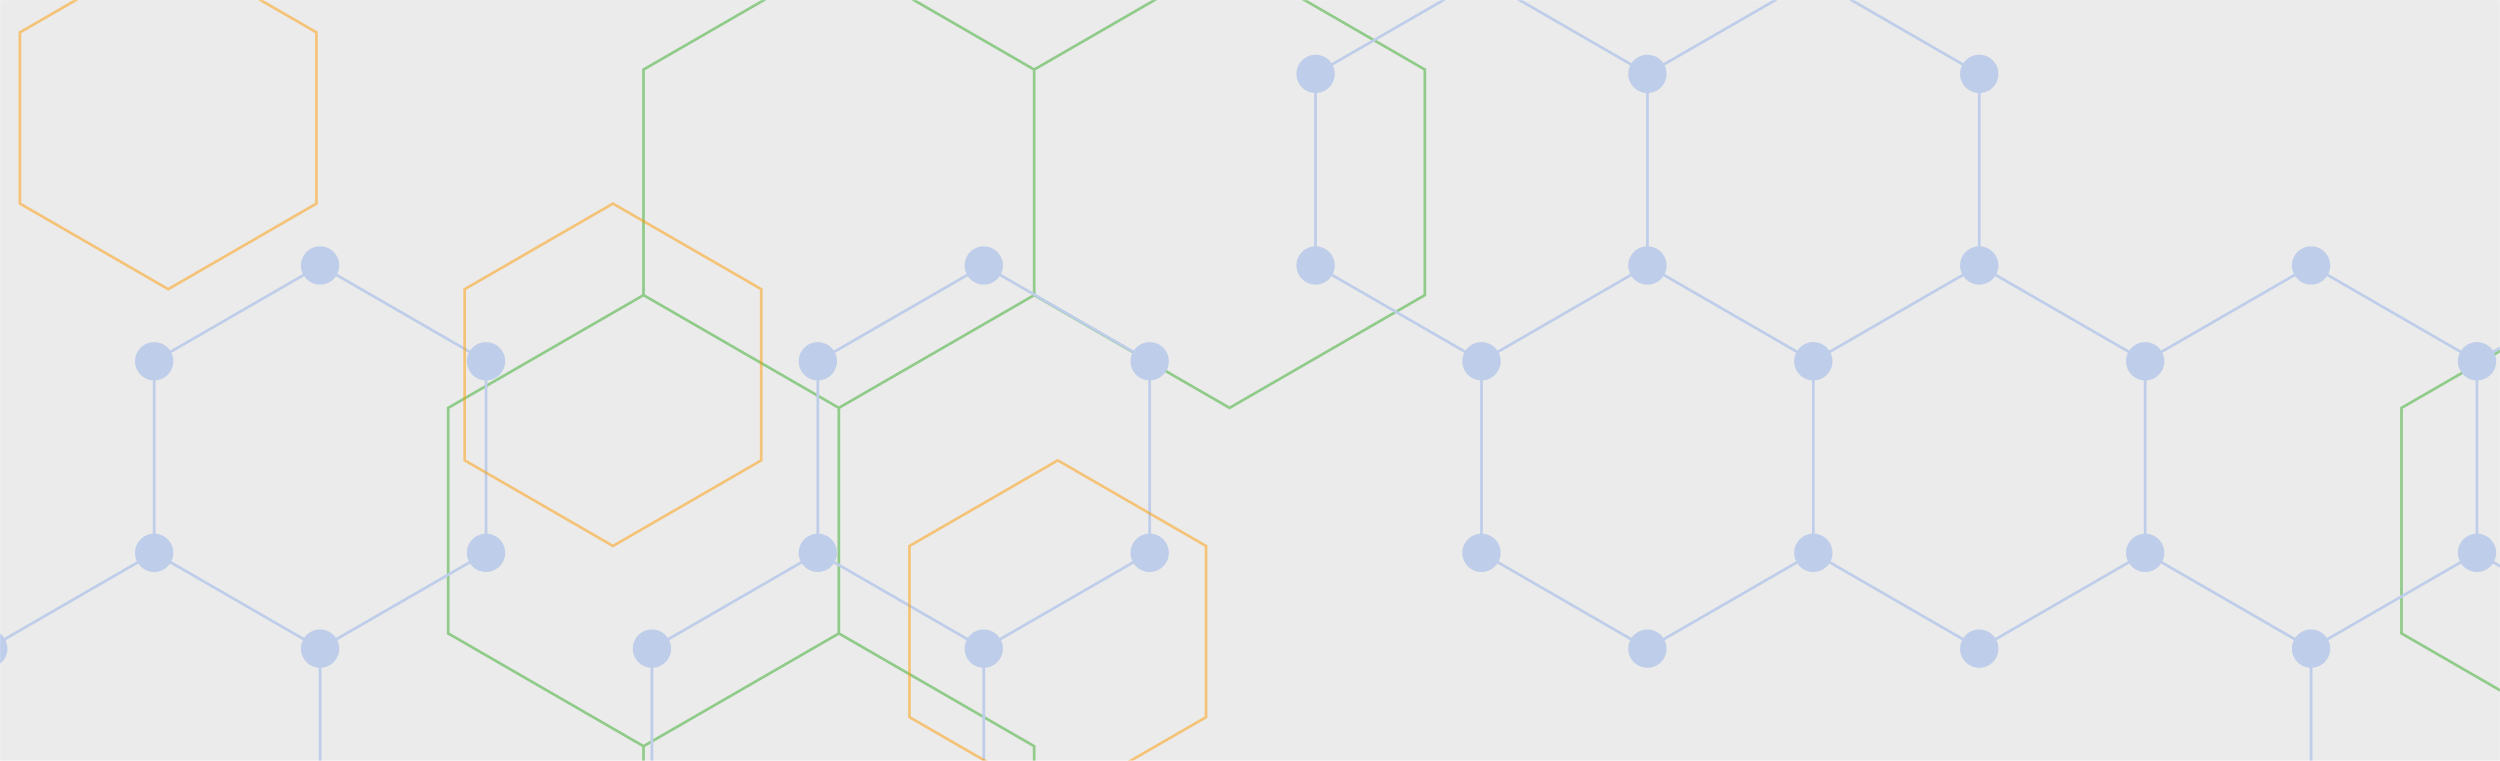 <svg xmlns="http://www.w3.org/2000/svg" version="1.1" xmlns:xlink="http://www.w3.org/1999/xlink" xmlns:svgjs="http://svgjs.com/svgjs" width="1840" height="560" preserveAspectRatio="none" viewBox="0 0 1840 560"><g mask="url(&quot;#SvgjsMask4539&quot;)" fill="none"><rect width="1840" height="560" x="0" y="0" fill="rgba(100, 100, 100, 0.13)"></rect><path d="M473.62 217.2L617.39 300.2L617.39 466.2L473.62 549.2L329.86 466.2L329.86 300.2zM617.39 -31.8L761.15 51.2L761.15 217.2L617.39 300.2L473.62 217.2L473.62 51.2zM617.39 466.2L761.15 549.2L761.15 715.2L617.39 798.2L473.62 715.2L473.62 549.2zM904.92 -31.8L1048.68 51.2L1048.68 217.2L904.92 300.2L761.15 217.2L761.15 51.2zM1911.27 217.2L2055.03 300.2L2055.03 466.2L1911.27 549.2L1767.5 466.2L1767.5 300.2z" stroke="rgba(144, 203, 138, 1)" stroke-width="2"></path><path d="M235.59 195.39L357.71 265.89L357.71 406.89L235.59 477.39L113.48 406.89L113.48 265.89zM113.48 406.89L235.59 477.39L235.59 618.39L113.48 688.89L-8.63 618.39L-8.63 477.39zM479.82 618.39L601.93 688.89L601.93 829.89L479.82 900.39L357.71 829.89L357.71 688.89zM724.05 195.39L846.16 265.89L846.16 406.89L724.05 477.39L601.93 406.89L601.93 265.89zM601.93 406.89L724.05 477.39L724.05 618.39L601.93 688.89L479.82 618.39L479.82 477.39zM968.27 618.39L1090.38 688.89L1090.38 829.89L968.27 900.39L846.16 829.89L846.16 688.89zM1090.38 -16.11L1212.5 54.39L1212.5 195.39L1090.38 265.89L968.27 195.39L968.27 54.39zM1212.5 195.39L1334.61 265.89L1334.61 406.89L1212.5 477.39L1090.38 406.89L1090.38 265.89zM1334.61 -16.11L1456.72 54.39L1456.72 195.39L1334.61 265.89L1212.5 195.39L1212.5 54.39zM1456.72 195.39L1578.84 265.89L1578.84 406.89L1456.72 477.39L1334.61 406.89L1334.61 265.89zM1700.95 195.39L1823.06 265.89L1823.06 406.89L1700.95 477.39L1578.84 406.89L1578.84 265.89zM1700.95 618.39L1823.06 688.89L1823.06 829.89L1700.95 900.39L1578.84 829.89L1578.84 688.89zM1945.18 195.39L2067.29 265.89L2067.29 406.89L1945.18 477.39L1823.06 406.89L1823.06 265.89zM1823.06 406.89L1945.18 477.39L1945.18 618.39L1823.06 688.89L1700.95 618.39L1700.95 477.39zM1945.18 618.39L2067.29 688.89L2067.29 829.89L1945.18 900.39L1823.06 829.89L1823.06 688.89z" stroke="rgba(190, 205, 233, 1)" stroke-width="2"></path><path d="M221.49 195.39 a14.1 14.1 0 1 0 28.2 0 a14.1 14.1 0 1 0 -28.2 0zM343.61 265.89 a14.1 14.1 0 1 0 28.2 0 a14.1 14.1 0 1 0 -28.2 0zM343.61 406.89 a14.1 14.1 0 1 0 28.2 0 a14.1 14.1 0 1 0 -28.2 0zM221.49 477.39 a14.1 14.1 0 1 0 28.2 0 a14.1 14.1 0 1 0 -28.2 0zM99.38 406.89 a14.1 14.1 0 1 0 28.2 0 a14.1 14.1 0 1 0 -28.2 0zM99.38 265.89 a14.1 14.1 0 1 0 28.2 0 a14.1 14.1 0 1 0 -28.2 0zM221.49 618.39 a14.1 14.1 0 1 0 28.2 0 a14.1 14.1 0 1 0 -28.2 0zM99.38 688.89 a14.1 14.1 0 1 0 28.2 0 a14.1 14.1 0 1 0 -28.2 0zM-22.73 618.39 a14.1 14.1 0 1 0 28.2 0 a14.1 14.1 0 1 0 -28.2 0zM-22.73 477.39 a14.1 14.1 0 1 0 28.2 0 a14.1 14.1 0 1 0 -28.2 0zM465.72 618.39 a14.1 14.1 0 1 0 28.2 0 a14.1 14.1 0 1 0 -28.2 0zM587.83 688.89 a14.1 14.1 0 1 0 28.2 0 a14.1 14.1 0 1 0 -28.2 0zM587.83 829.89 a14.1 14.1 0 1 0 28.2 0 a14.1 14.1 0 1 0 -28.2 0zM465.72 900.39 a14.1 14.1 0 1 0 28.2 0 a14.1 14.1 0 1 0 -28.2 0zM343.61 829.89 a14.1 14.1 0 1 0 28.2 0 a14.1 14.1 0 1 0 -28.2 0zM343.61 688.89 a14.1 14.1 0 1 0 28.2 0 a14.1 14.1 0 1 0 -28.2 0zM709.95 195.39 a14.1 14.1 0 1 0 28.2 0 a14.1 14.1 0 1 0 -28.2 0zM832.06 265.89 a14.1 14.1 0 1 0 28.2 0 a14.1 14.1 0 1 0 -28.2 0zM832.06 406.89 a14.1 14.1 0 1 0 28.2 0 a14.1 14.1 0 1 0 -28.2 0zM709.95 477.39 a14.1 14.1 0 1 0 28.2 0 a14.1 14.1 0 1 0 -28.2 0zM587.83 406.89 a14.1 14.1 0 1 0 28.2 0 a14.1 14.1 0 1 0 -28.2 0zM587.83 265.89 a14.1 14.1 0 1 0 28.2 0 a14.1 14.1 0 1 0 -28.2 0zM709.95 618.39 a14.1 14.1 0 1 0 28.2 0 a14.1 14.1 0 1 0 -28.2 0zM465.72 477.39 a14.1 14.1 0 1 0 28.2 0 a14.1 14.1 0 1 0 -28.2 0zM954.17 618.39 a14.1 14.1 0 1 0 28.2 0 a14.1 14.1 0 1 0 -28.2 0zM1076.28 688.89 a14.1 14.1 0 1 0 28.2 0 a14.1 14.1 0 1 0 -28.2 0zM1076.28 829.89 a14.1 14.1 0 1 0 28.2 0 a14.1 14.1 0 1 0 -28.2 0zM954.17 900.39 a14.1 14.1 0 1 0 28.2 0 a14.1 14.1 0 1 0 -28.2 0zM832.06 829.89 a14.1 14.1 0 1 0 28.2 0 a14.1 14.1 0 1 0 -28.2 0zM832.06 688.89 a14.1 14.1 0 1 0 28.2 0 a14.1 14.1 0 1 0 -28.2 0zM1076.28 -16.11 a14.1 14.1 0 1 0 28.2 0 a14.1 14.1 0 1 0 -28.2 0zM1198.4 54.39 a14.1 14.1 0 1 0 28.2 0 a14.1 14.1 0 1 0 -28.2 0zM1198.4 195.39 a14.1 14.1 0 1 0 28.2 0 a14.1 14.1 0 1 0 -28.2 0zM1076.28 265.89 a14.1 14.1 0 1 0 28.2 0 a14.1 14.1 0 1 0 -28.2 0zM954.17 195.39 a14.1 14.1 0 1 0 28.2 0 a14.1 14.1 0 1 0 -28.2 0zM954.17 54.39 a14.1 14.1 0 1 0 28.2 0 a14.1 14.1 0 1 0 -28.2 0zM1320.51 265.89 a14.1 14.1 0 1 0 28.2 0 a14.1 14.1 0 1 0 -28.2 0zM1320.51 406.89 a14.1 14.1 0 1 0 28.2 0 a14.1 14.1 0 1 0 -28.2 0zM1198.4 477.39 a14.1 14.1 0 1 0 28.2 0 a14.1 14.1 0 1 0 -28.2 0zM1076.28 406.89 a14.1 14.1 0 1 0 28.2 0 a14.1 14.1 0 1 0 -28.2 0zM1320.51 -16.11 a14.1 14.1 0 1 0 28.2 0 a14.1 14.1 0 1 0 -28.2 0zM1442.62 54.39 a14.1 14.1 0 1 0 28.2 0 a14.1 14.1 0 1 0 -28.2 0zM1442.62 195.39 a14.1 14.1 0 1 0 28.2 0 a14.1 14.1 0 1 0 -28.2 0zM1564.74 265.89 a14.1 14.1 0 1 0 28.2 0 a14.1 14.1 0 1 0 -28.2 0zM1564.74 406.89 a14.1 14.1 0 1 0 28.2 0 a14.1 14.1 0 1 0 -28.2 0zM1442.62 477.39 a14.1 14.1 0 1 0 28.2 0 a14.1 14.1 0 1 0 -28.2 0zM1686.85 195.39 a14.1 14.1 0 1 0 28.2 0 a14.1 14.1 0 1 0 -28.2 0zM1808.96 265.89 a14.1 14.1 0 1 0 28.2 0 a14.1 14.1 0 1 0 -28.2 0zM1808.96 406.89 a14.1 14.1 0 1 0 28.2 0 a14.1 14.1 0 1 0 -28.2 0zM1686.85 477.39 a14.1 14.1 0 1 0 28.2 0 a14.1 14.1 0 1 0 -28.2 0zM1686.85 618.39 a14.1 14.1 0 1 0 28.2 0 a14.1 14.1 0 1 0 -28.2 0zM1808.96 688.89 a14.1 14.1 0 1 0 28.2 0 a14.1 14.1 0 1 0 -28.2 0zM1808.96 829.89 a14.1 14.1 0 1 0 28.2 0 a14.1 14.1 0 1 0 -28.2 0zM1686.85 900.39 a14.1 14.1 0 1 0 28.2 0 a14.1 14.1 0 1 0 -28.2 0zM1564.74 829.89 a14.1 14.1 0 1 0 28.2 0 a14.1 14.1 0 1 0 -28.2 0zM1564.74 688.89 a14.1 14.1 0 1 0 28.2 0 a14.1 14.1 0 1 0 -28.2 0zM1931.08 195.39 a14.1 14.1 0 1 0 28.2 0 a14.1 14.1 0 1 0 -28.2 0zM2053.19 265.89 a14.1 14.1 0 1 0 28.2 0 a14.1 14.1 0 1 0 -28.2 0zM2053.19 406.89 a14.1 14.1 0 1 0 28.2 0 a14.1 14.1 0 1 0 -28.2 0zM1931.08 477.39 a14.1 14.1 0 1 0 28.2 0 a14.1 14.1 0 1 0 -28.2 0zM1931.08 618.39 a14.1 14.1 0 1 0 28.2 0 a14.1 14.1 0 1 0 -28.2 0zM2053.19 688.89 a14.1 14.1 0 1 0 28.2 0 a14.1 14.1 0 1 0 -28.2 0zM2053.19 829.89 a14.1 14.1 0 1 0 28.2 0 a14.1 14.1 0 1 0 -28.2 0zM1931.08 900.39 a14.1 14.1 0 1 0 28.2 0 a14.1 14.1 0 1 0 -28.2 0z" fill="rgba(190, 205, 233, 1)"></path><path d="M123.77 -39.17L232.89 23.83L232.89 149.83L123.77 212.83L14.65 149.83L14.65 23.83zM451.14 149.83L560.26 212.83L560.26 338.83L451.14 401.83L342.01 338.83L342.01 212.83zM778.5 338.83L887.63 401.83L887.63 527.83L778.5 590.83L669.38 527.83L669.38 401.83z" stroke="rgba(253, 153, 0, 0.49)" stroke-width="2"></path></g><defs><mask id="SvgjsMask4539"><rect width="1840" height="560" fill="#ffffff"></rect></mask></defs></svg>